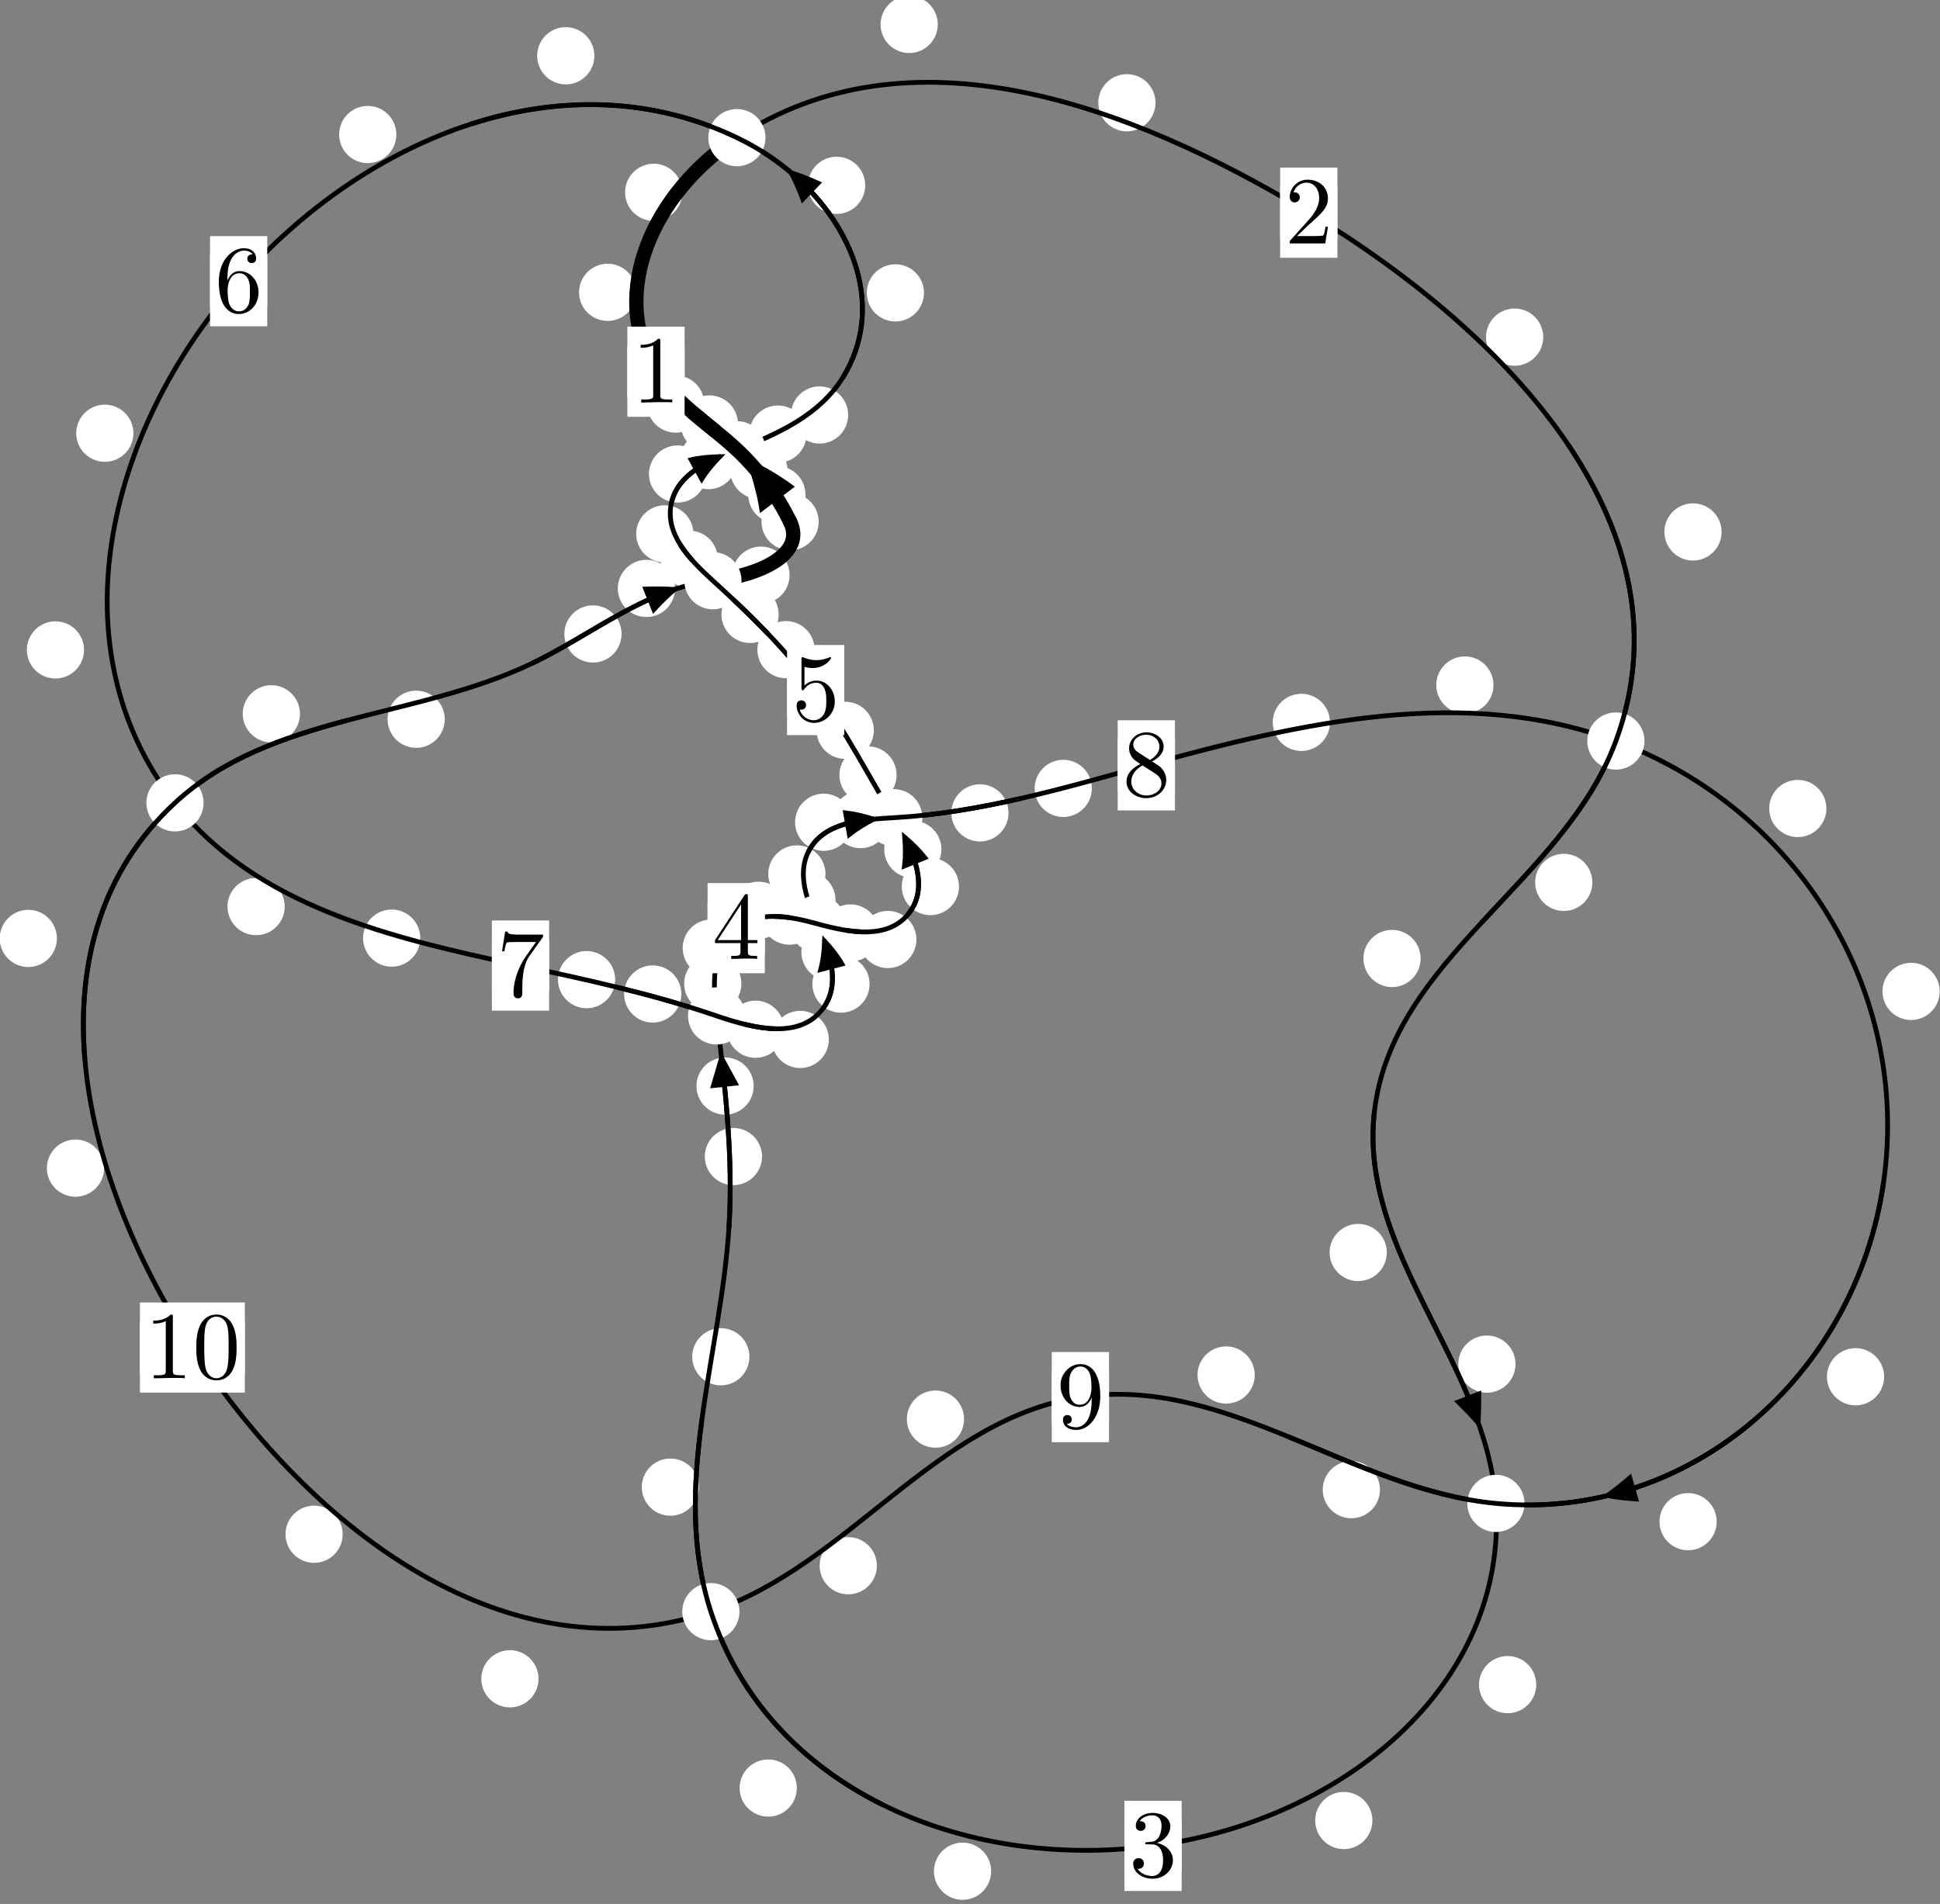<?xml version="1.0"?>
<!-- Created by MetaPost 1.999 on 2021.07.06:0013 -->
<svg version="1.1" xmlns="http://www.w3.org/2000/svg" xmlns:xlink="http://www.w3.org/1999/xlink" width="202.715" height="198.982" viewBox="0 0 202.715 198.982">
<rect x="0" y="0" width="202.715" height="198.982" fill="#808080" stroke="none"/>
<!-- Original BoundingBox: -77.032181 -151.548218 125.682922 47.433853 -->
  <defs>
    <g transform="scale(0.01,0.01)" id="GLYPHcmr10_48">
      <path style="fill-rule: evenodd;" d="M460 -320C460 -400,455 -480,420 -554C374 -650,292 -666,250 -666C190 -666,117 -640,76 -547C44 -478,39 -400,39 -320C39 -245,43 -155,84 -79C127 2,200 22,249 22C303 22,379 1,423 -94C455 -163,460 -241,460 -320M249 -0C210 -0,151 -25,133 -121C122 -181,122 -273,122 -332C122 -396,122 -462,130 -516C149 -635,224 -644,249 -644C282 -644,348 -626,367 -527C377 -471,377 -395,377 -332C377 -257,377 -189,366 -125C351 -30,294 -0,249 -0"></path>
    </g>
    <g transform="scale(0.01,0.01)" id="GLYPHcmr10_49">
      <path style="fill-rule: evenodd;" d="M294 -640C294 -664,294 -666,271 -666C209 -602,121 -602,89 -602L89 -571C109 -571,168 -571,220 -597L220 -79C220 -43,217 -31,127 -31L95 -31L95 -0L257 -0L130 -3L217 -3L257 -3L297 -3L384 -3L419 -0L419 -31L387 -31C297 -31,294 -42,294 -79"></path>
    </g>
    <g transform="scale(0.01,0.01)" id="GLYPHcmr10_50">
      <path style="fill-rule: evenodd;" d="M127 -77L233 -180C389 -318,449 -372,449 -472C449 -586,359 -666,237 -666C124 -666,50 -574,50 -485C50 -429,100 -429,103 -429C120 -429,155 -441,155 -482C155 -508,137 -534,102 -534C94 -534,92 -534,89 -533C112 -598,166 -635,224 -635C315 -635,358 -554,358 -472C358 -392,308 -313,253 -251L61 -37C50 -26,50 -24,50 -0L421 -0L449 -174L424 -174C419 -144,412 -100,402 -85C395 -77,329 -77,307 -77"></path>
    </g>
    <g transform="scale(0.01,0.01)" id="GLYPHcmr10_51">
      <path style="fill-rule: evenodd;" d="M290 -352C372 -379,430 -449,430 -528C430 -610,342 -666,246 -666C145 -666,69 -606,69 -530C69 -497,91 -478,120 -478C151 -478,171 -500,171 -529C171 -579,124 -579,109 -579C140 -628,206 -641,242 -641C283 -641,338 -619,338 -529C338 -517,336 -459,310 -415C280 -367,246 -364,221 -363C213 -362,189 -360,182 -360C174 -359,167 -358,167 -348C167 -337,174 -337,191 -337L235 -337C317 -337,354 -269,354 -171C354 -35,285 -6,241 -6C198 -6,123 -23,88 -82C123 -77,154 -99,154 -137C154 -173,127 -193,98 -193C74 -193,42 -179,42 -135C42 -44,135 22,244 22C366 22,457 -69,457 -171C457 -253,394 -331,290 -352"></path>
    </g>
    <g transform="scale(0.01,0.01)" id="GLYPHcmr10_52">
      <path style="fill-rule: evenodd;" d="M294 -165L294 -78C294 -42,292 -31,218 -31L197 -31L197 -0L332 -0L238 -3L290 -3L332 -3L374 -3L427 -3L468 -0L468 -31L447 -31C373 -31,371 -42,371 -78L371 -165L471 -165L471 -196L371 -196L371 -651C371 -671,371 -677,355 -677C346 -677,343 -677,335 -665L28 -196L28 -165M300 -196L56 -196L300 -569"></path>
    </g>
    <g transform="scale(0.01,0.01)" id="GLYPHcmr10_53">
      <path style="fill-rule: evenodd;" d="M449 -201C449 -320,367 -420,259 -420C211 -420,168 -404,132 -369L132 -564C152 -558,185 -551,217 -551C340 -551,410 -642,410 -655C410 -661,407 -666,400 -666C399 -666,397 -666,392 -663C372 -654,323 -634,256 -634C216 -634,170 -641,123 -662C115 -665,113 -665,111 -665C101 -665,101 -657,101 -641L101 -345C101 -327,101 -319,115 -319C122 -319,124 -322,128 -328C139 -344,176 -398,257 -398C309 -398,334 -352,342 -334C358 -297,360 -258,360 -208C360 -173,360 -113,336 -71C312 -32,275 -6,229 -6C156 -6,99 -59,82 -118C85 -117,88 -116,99 -116C132 -116,149 -141,149 -165C149 -189,132 -214,99 -214C85 -214,50 -207,50 -161C50 -75,119 22,231 22C347 22,449 -74,449 -201"></path>
    </g>
    <g transform="scale(0.01,0.01)" id="GLYPHcmr10_54">
      <path style="fill-rule: evenodd;" d="M132 -328L132 -352C132 -605,256 -641,307 -641C331 -641,373 -635,395 -601C380 -601,340 -601,340 -556C340 -525,364 -510,386 -510C402 -510,432 -519,432 -558C432 -618,388 -666,305 -666C177 -666,42 -537,42 -316C42 -49,158 22,251 22C362 22,457 -72,457 -204C457 -331,368 -427,257 -427C189 -427,152 -376,132 -328M251 -6C188 -6,158 -66,152 -81C134 -128,134 -208,134 -226C134 -304,166 -404,256 -404C272 -404,318 -404,349 -342C367 -305,367 -254,367 -205C367 -157,367 -107,350 -71C320 -11,274 -6,251 -6"></path>
    </g>
    <g transform="scale(0.01,0.01)" id="GLYPHcmr10_55">
      <path style="fill-rule: evenodd;" d="M476 -609C485 -621,485 -623,485 -644L242 -644C120 -644,118 -657,114 -676L89 -676L56 -470L81 -470C84 -486,93 -549,106 -561C113 -567,191 -567,204 -567L411 -567C400 -551,321 -442,299 -409C209 -274,176 -135,176 -33C176 -23,176 22,222 22C268 22,268 -23,268 -33L268 -84C268 -139,271 -194,279 -248C283 -271,297 -357,341 -419"></path>
    </g>
    <g transform="scale(0.01,0.01)" id="GLYPHcmr10_56">
      <path style="fill-rule: evenodd;" d="M163 -457C117 -487,113 -521,113 -538C113 -599,178 -641,249 -641C322 -641,386 -589,386 -517C386 -460,347 -412,287 -377M309 -362C381 -399,430 -451,430 -517C430 -609,341 -666,250 -666C150 -666,69 -592,69 -499C69 -481,71 -436,113 -389C124 -377,161 -352,186 -335C128 -306,42 -250,42 -151C42 -45,144 22,249 22C362 22,457 -61,457 -168C457 -204,446 -249,408 -291C389 -312,373 -322,309 -362M209 -320L332 -242C360 -223,407 -193,407 -132C407 -58,332 -6,250 -6C164 -6,92 -68,92 -151C92 -209,124 -273,209 -320"></path>
    </g>
    <g transform="scale(0.01,0.01)" id="GLYPHcmr10_57">
      <path style="fill-rule: evenodd;" d="M367 -318L367 -286C367 -52,263 -6,205 -6C188 -6,134 -8,107 -42C151 -42,159 -71,159 -88C159 -119,135 -134,113 -134C97 -134,67 -125,67 -86C67 -19,121 22,206 22C335 22,457 -114,457 -329C457 -598,342 -666,253 -666C198 -666,149 -648,106 -603C65 -558,42 -516,42 -441C42 -316,130 -218,242 -218C303 -218,344 -260,367 -318M243 -241C227 -241,181 -241,150 -304C132 -341,132 -391,132 -440C132 -494,132 -541,153 -578C180 -628,218 -641,253 -641C299 -641,332 -607,349 -562C361 -530,365 -467,365 -421C365 -338,331 -241,243 -241"></path>
    </g>
  </defs>
  <path d="M84.167 51.7C84.167 50.907,83.852 50.147,83.292 49.586C82.731 49.026,81.971 48.711,81.178 48.711C80.385 48.711,79.625 49.026,79.065 49.586C78.504 50.147,78.189 50.907,78.189 51.7C78.189 52.492,78.504 53.253,79.065 53.813C79.625 54.374,80.385 54.689,81.178 54.689C81.971 54.689,82.731 54.374,83.292 53.813C83.852 53.253,84.167 52.492,84.167 51.7Z" style="fill: rgb(100%,100%,100%);stroke: none;"></path>
  <path d="M85.546 54.525C85.546 53.733,85.231 52.973,84.671 52.412C84.11 51.852,83.35 51.537,82.557 51.537C81.765 51.537,81.005 51.852,80.444 52.412C79.884 52.973,79.569 53.733,79.569 54.525C79.569 55.318,79.884 56.078,80.444 56.639C81.005 57.199,81.765 57.514,82.557 57.514C83.35 57.514,84.11 57.199,84.671 56.639C85.231 56.078,85.546 55.318,85.546 54.525Z" style="fill: rgb(100%,100%,100%);stroke: none;"></path>
  <path d="M77.114 44.307C77.114 43.514,76.799 42.754,76.238 42.194C75.678 41.633,74.917 41.318,74.125 41.318C73.332 41.318,72.572 41.633,72.011 42.194C71.451 42.754,71.136 43.514,71.136 44.307C71.136 45.1,71.451 45.86,72.011 46.42C72.572 46.981,73.332 47.296,74.125 47.296C74.917 47.296,75.678 46.981,76.238 46.42C76.799 45.86,77.114 45.1,77.114 44.307Z" style="fill: rgb(100%,100%,100%);stroke: none;"></path>
  <path d="M82.284 49.15C82.284 48.357,81.969 47.597,81.408 47.036C80.848 46.476,80.088 46.161,79.295 46.161C78.502 46.161,77.742 46.476,77.182 47.036C76.621 47.597,76.306 48.357,76.306 49.15C76.306 49.942,76.621 50.702,77.182 51.263C77.742 51.823,78.502 52.138,79.295 52.138C80.088 52.138,80.848 51.823,81.408 51.263C81.969 50.702,82.284 49.942,82.284 49.15Z" style="fill: rgb(100%,100%,100%);stroke: none;"></path>
  <path d="M66.485 30.551C66.485 29.758,66.17 28.998,65.609 28.437C65.049 27.877,64.289 27.562,63.496 27.562C62.703 27.562,61.943 27.877,61.383 28.437C60.822 28.998,60.507 29.758,60.507 30.551C60.507 31.343,60.822 32.104,61.383 32.664C61.943 33.225,62.703 33.539,63.496 33.539C64.289 33.539,65.049 33.225,65.609 32.664C66.17 32.104,66.485 31.343,66.485 30.551Z" style="fill: rgb(100%,100%,100%);stroke: none;"></path>
  <path d="M73.589 42.228C73.589 41.435,73.274 40.675,72.714 40.115C72.153 39.554,71.393 39.239,70.6 39.239C69.808 39.239,69.048 39.554,68.487 40.115C67.927 40.675,67.612 41.435,67.612 42.228C67.612 43.021,67.927 43.781,68.487 44.341C69.048 44.902,69.808 45.217,70.6 45.217C71.393 45.217,72.153 44.902,72.714 44.341C73.274 43.781,73.589 43.021,73.589 42.228Z" style="fill: rgb(100%,100%,100%);stroke: none;"></path>
  <path d="M97.991 2.555C97.991 1.762,97.676 1.002,97.116 0.442C96.556 -0.119,95.795 -0.434,95.003 -0.434C94.21 -0.434,93.45 -0.119,92.889 0.442C92.329 1.002,92.014 1.762,92.014 2.555C92.014 3.348,92.329 4.108,92.889 4.668C93.45 5.229,94.21 5.544,95.003 5.544C95.795 5.544,96.556 5.229,97.116 4.668C97.676 4.108,97.991 3.348,97.991 2.555Z" style="fill: rgb(100%,100%,100%);stroke: none;"></path>
  <path d="M71.294 20.099C71.294 19.306,70.979 18.546,70.418 17.986C69.858 17.425,69.098 17.11,68.305 17.11C67.512 17.11,66.752 17.425,66.192 17.986C65.631 18.546,65.316 19.306,65.316 20.099C65.316 20.892,65.631 21.652,66.192 22.212C66.752 22.773,67.512 23.088,68.305 23.088C69.098 23.088,69.858 22.773,70.418 22.212C70.979 21.652,71.294 20.892,71.294 20.099Z" style="fill: rgb(100%,100%,100%);stroke: none;"></path>
  <path d="M161.257 35.233C161.257 34.44,160.942 33.68,160.381 33.119C159.821 32.559,159.061 32.244,158.268 32.244C157.475 32.244,156.715 32.559,156.155 33.119C155.594 33.68,155.279 34.44,155.279 35.233C155.279 36.025,155.594 36.786,156.155 37.346C156.715 37.907,157.475 38.222,158.268 38.222C159.061 38.222,159.821 37.907,160.381 37.346C160.942 36.786,161.257 36.025,161.257 35.233Z" style="fill: rgb(100%,100%,100%);stroke: none;"></path>
  <path d="M120.74 10.739C120.74 9.947,120.425 9.186,119.864 8.626C119.304 8.065,118.544 7.751,117.751 7.751C116.958 7.751,116.198 8.065,115.638 8.626C115.077 9.186,114.762 9.947,114.762 10.739C114.762 11.532,115.077 12.292,115.638 12.853C116.198 13.413,116.958 13.728,117.751 13.728C118.544 13.728,119.304 13.413,119.864 12.853C120.425 12.292,120.74 11.532,120.74 10.739Z" style="fill: rgb(100%,100%,100%);stroke: none;"></path>
  <path d="M166.389 92.217C166.389 91.424,166.074 90.664,165.513 90.104C164.953 89.543,164.193 89.228,163.4 89.228C162.607 89.228,161.847 89.543,161.287 90.104C160.726 90.664,160.411 91.424,160.411 92.217C160.411 93.01,160.726 93.77,161.287 94.33C161.847 94.891,162.607 95.206,163.4 95.206C164.193 95.206,164.953 94.891,165.513 94.33C166.074 93.77,166.389 93.01,166.389 92.217Z" style="fill: rgb(100%,100%,100%);stroke: none;"></path>
  <path d="M179.893 55.593C179.893 54.801,179.578 54.04,179.017 53.48C178.457 52.919,177.697 52.605,176.904 52.605C176.111 52.605,175.351 52.919,174.791 53.48C174.23 54.04,173.915 54.801,173.915 55.593C173.915 56.386,174.23 57.146,174.791 57.707C175.351 58.267,176.111 58.582,176.904 58.582C177.697 58.582,178.457 58.267,179.017 57.707C179.578 57.146,179.893 56.386,179.893 55.593Z" style="fill: rgb(100%,100%,100%);stroke: none;"></path>
  <path d="M144.911 130.897C144.911 130.104,144.596 129.344,144.035 128.783C143.475 128.223,142.715 127.908,141.922 127.908C141.129 127.908,140.369 128.223,139.809 128.783C139.248 129.344,138.933 130.104,138.933 130.897C138.933 131.689,139.248 132.449,139.809 133.01C140.369 133.57,141.129 133.885,141.922 133.885C142.715 133.885,143.475 133.57,144.035 133.01C144.596 132.449,144.911 131.689,144.911 130.897Z" style="fill: rgb(100%,100%,100%);stroke: none;"></path>
  <path d="M148.445 100.17C148.445 99.377,148.13 98.617,147.57 98.057C147.009 97.496,146.249 97.181,145.456 97.181C144.664 97.181,143.903 97.496,143.343 98.057C142.783 98.617,142.468 99.377,142.468 100.17C142.468 100.963,142.783 101.723,143.343 102.283C143.903 102.844,144.664 103.159,145.456 103.159C146.249 103.159,147.009 102.844,147.57 102.283C148.13 101.723,148.445 100.963,148.445 100.17Z" style="fill: rgb(100%,100%,100%);stroke: none;"></path>
  <path d="M160.525 176.059C160.525 175.266,160.21 174.506,159.65 173.945C159.089 173.385,158.329 173.07,157.536 173.07C156.744 173.07,155.983 173.385,155.423 173.945C154.863 174.506,154.548 175.266,154.548 176.059C154.548 176.851,154.863 177.612,155.423 178.172C155.983 178.733,156.744 179.047,157.536 179.047C158.329 179.047,159.089 178.733,159.65 178.172C160.21 177.612,160.525 176.851,160.525 176.059Z" style="fill: rgb(100%,100%,100%);stroke: none;"></path>
  <path d="M158.358 142.561C158.358 141.769,158.043 141.008,157.483 140.448C156.922 139.887,156.162 139.573,155.369 139.573C154.577 139.573,153.817 139.887,153.256 140.448C152.696 141.008,152.381 141.769,152.381 142.561C152.381 143.354,152.696 144.114,153.256 144.675C153.817 145.235,154.577 145.55,155.369 145.55C156.162 145.55,156.922 145.235,157.483 144.675C158.043 144.114,158.358 143.354,158.358 142.561Z" style="fill: rgb(100%,100%,100%);stroke: none;"></path>
  <path d="M103.568 195.559C103.568 194.767,103.253 194.007,102.692 193.446C102.132 192.886,101.372 192.571,100.579 192.571C99.786 192.571,99.026 192.886,98.466 193.446C97.905 194.007,97.59 194.767,97.59 195.559C97.59 196.352,97.905 197.112,98.466 197.673C99.026 198.233,99.786 198.548,100.579 198.548C101.372 198.548,102.132 198.233,102.692 197.673C103.253 197.112,103.568 196.352,103.568 195.559Z" style="fill: rgb(100%,100%,100%);stroke: none;"></path>
  <path d="M143.406 190.262C143.406 189.469,143.091 188.709,142.531 188.148C141.97 187.588,141.21 187.273,140.417 187.273C139.625 187.273,138.865 187.588,138.304 188.148C137.744 188.709,137.429 189.469,137.429 190.262C137.429 191.054,137.744 191.814,138.304 192.375C138.865 192.935,139.625 193.25,140.417 193.25C141.21 193.25,141.97 192.935,142.531 192.375C143.091 191.814,143.406 191.054,143.406 190.262Z" style="fill: rgb(100%,100%,100%);stroke: none;"></path>
  <path d="M73.038 155.416C73.038 154.624,72.723 153.863,72.163 153.303C71.602 152.742,70.842 152.428,70.049 152.428C69.257 152.428,68.496 152.742,67.936 153.303C67.376 153.863,67.061 154.624,67.061 155.416C67.061 156.209,67.376 156.969,67.936 157.53C68.496 158.09,69.257 158.405,70.049 158.405C70.842 158.405,71.602 158.09,72.163 157.53C72.723 156.969,73.038 156.209,73.038 155.416Z" style="fill: rgb(100%,100%,100%);stroke: none;"></path>
  <path d="M83.263 186.867C83.263 186.074,82.948 185.314,82.387 184.754C81.827 184.193,81.067 183.878,80.274 183.878C79.481 183.878,78.721 184.193,78.161 184.754C77.6 185.314,77.285 186.074,77.285 186.867C77.285 187.66,77.6 188.42,78.161 188.98C78.721 189.541,79.481 189.856,80.274 189.856C81.067 189.856,81.827 189.541,82.387 188.98C82.948 188.42,83.263 187.66,83.263 186.867Z" style="fill: rgb(100%,100%,100%);stroke: none;"></path>
  <path d="M79.626 120.87C79.626 120.078,79.311 119.318,78.75 118.757C78.19 118.197,77.43 117.882,76.637 117.882C75.844 117.882,75.084 118.197,74.524 118.757C73.963 119.318,73.648 120.078,73.648 120.87C73.648 121.663,73.963 122.423,74.524 122.984C75.084 123.544,75.844 123.859,76.637 123.859C77.43 123.859,78.19 123.544,78.75 122.984C79.311 122.423,79.626 121.663,79.626 120.87Z" style="fill: rgb(100%,100%,100%);stroke: none;"></path>
  <path d="M78.309 141.795C78.309 141.002,77.994 140.242,77.434 139.682C76.873 139.121,76.113 138.806,75.321 138.806C74.528 138.806,73.768 139.121,73.207 139.682C72.647 140.242,72.332 141.002,72.332 141.795C72.332 142.588,72.647 143.348,73.207 143.908C73.768 144.469,74.528 144.784,75.321 144.784C76.113 144.784,76.873 144.469,77.434 143.908C77.994 143.348,78.309 142.588,78.309 141.795Z" style="fill: rgb(100%,100%,100%);stroke: none;"></path>
  <path d="M77.467 102.796C77.467 102.004,77.152 101.243,76.591 100.683C76.031 100.122,75.271 99.808,74.478 99.808C73.685 99.808,72.925 100.122,72.365 100.683C71.804 101.243,71.489 102.004,71.489 102.796C71.489 103.589,71.804 104.349,72.365 104.91C72.925 105.47,73.685 105.785,74.478 105.785C75.271 105.785,76.031 105.47,76.591 104.91C77.152 104.349,77.467 103.589,77.467 102.796Z" style="fill: rgb(100%,100%,100%);stroke: none;"></path>
  <path d="M78.752 113.504C78.752 112.712,78.437 111.952,77.876 111.391C77.316 110.831,76.556 110.516,75.763 110.516C74.97 110.516,74.21 110.831,73.65 111.391C73.089 111.952,72.774 112.712,72.774 113.504C72.774 114.297,73.089 115.057,73.65 115.618C74.21 116.178,74.97 116.493,75.763 116.493C76.556 116.493,77.316 116.178,77.876 115.618C78.437 115.057,78.752 114.297,78.752 113.504Z" style="fill: rgb(100%,100%,100%);stroke: none;"></path>
  <path d="M82.254 95.132C82.254 94.34,81.939 93.579,81.379 93.019C80.818 92.458,80.058 92.144,79.265 92.144C78.473 92.144,77.713 92.458,77.152 93.019C76.592 93.579,76.277 94.34,76.277 95.132C76.277 95.925,76.592 96.685,77.152 97.246C77.713 97.806,78.473 98.121,79.265 98.121C80.058 98.121,80.818 97.806,81.379 97.246C81.939 96.685,82.254 95.925,82.254 95.132Z" style="fill: rgb(100%,100%,100%);stroke: none;"></path>
  <path d="M77.312 99.079C77.312 98.287,76.997 97.526,76.437 96.966C75.877 96.405,75.116 96.09,74.324 96.09C73.531 96.09,72.771 96.405,72.21 96.966C71.65 97.526,71.335 98.287,71.335 99.079C71.335 99.872,71.65 100.632,72.21 101.193C72.771 101.753,73.531 102.068,74.324 102.068C75.116 102.068,75.877 101.753,76.437 101.193C76.997 100.632,77.312 99.872,77.312 99.079Z" style="fill: rgb(100%,100%,100%);stroke: none;"></path>
  <path d="M91.852 97.505C91.852 96.712,91.537 95.952,90.976 95.392C90.416 94.831,89.656 94.516,88.863 94.516C88.07 94.516,87.31 94.831,86.75 95.392C86.189 95.952,85.874 96.712,85.874 97.505C85.874 98.298,86.189 99.058,86.75 99.618C87.31 100.179,88.07 100.494,88.863 100.494C89.656 100.494,90.416 100.179,90.976 99.618C91.537 99.058,91.852 98.298,91.852 97.505Z" style="fill: rgb(100%,100%,100%);stroke: none;"></path>
  <path d="M85.482 95.744C85.482 94.951,85.167 94.191,84.606 93.631C84.046 93.07,83.286 92.755,82.493 92.755C81.7 92.755,80.94 93.07,80.38 93.631C79.819 94.191,79.504 94.951,79.504 95.744C79.504 96.537,79.819 97.297,80.38 97.857C80.94 98.418,81.7 98.733,82.493 98.733C83.286 98.733,84.046 98.418,84.606 97.857C85.167 97.297,85.482 96.537,85.482 95.744Z" style="fill: rgb(100%,100%,100%);stroke: none;"></path>
  <path d="M100.208 92.654C100.208 91.861,99.893 91.101,99.332 90.541C98.772 89.98,98.012 89.665,97.219 89.665C96.426 89.665,95.666 89.98,95.106 90.541C94.545 91.101,94.23 91.861,94.23 92.654C94.23 93.447,94.545 94.207,95.106 94.767C95.666 95.328,96.426 95.643,97.219 95.643C98.012 95.643,98.772 95.328,99.332 94.767C99.893 94.207,100.208 93.447,100.208 92.654Z" style="fill: rgb(100%,100%,100%);stroke: none;"></path>
  <path d="M95.758 98.186C95.758 97.393,95.443 96.633,94.882 96.072C94.322 95.512,93.562 95.197,92.769 95.197C91.976 95.197,91.216 95.512,90.656 96.072C90.095 96.633,89.78 97.393,89.78 98.186C89.78 98.978,90.095 99.739,90.656 100.299C91.216 100.86,91.976 101.175,92.769 101.175C93.562 101.175,94.322 100.86,94.882 100.299C95.443 99.739,95.758 98.978,95.758 98.186Z" style="fill: rgb(100%,100%,100%);stroke: none;"></path>
  <path d="M93.689 80.99C93.689 80.198,93.374 79.437,92.814 78.877C92.253 78.316,91.493 78.002,90.7 78.002C89.908 78.002,89.148 78.316,88.587 78.877C88.027 79.437,87.712 80.198,87.712 80.99C87.712 81.783,88.027 82.543,88.587 83.104C89.148 83.664,89.908 83.979,90.7 83.979C91.493 83.979,92.253 83.664,92.814 83.104C93.374 82.543,93.689 81.783,93.689 80.99Z" style="fill: rgb(100%,100%,100%);stroke: none;"></path>
  <path d="M98.373 88.765C98.373 87.973,98.058 87.213,97.497 86.652C96.937 86.092,96.177 85.777,95.384 85.777C94.591 85.777,93.831 86.092,93.271 86.652C92.71 87.213,92.395 87.973,92.395 88.765C92.395 89.558,92.71 90.318,93.271 90.879C93.831 91.439,94.591 91.754,95.384 91.754C96.177 91.754,96.937 91.439,97.497 90.879C98.058 90.318,98.373 89.558,98.373 88.765Z" style="fill: rgb(100%,100%,100%);stroke: none;"></path>
  <path d="M85.118 67.894C85.118 67.101,84.803 66.341,84.242 65.78C83.682 65.22,82.922 64.905,82.129 64.905C81.336 64.905,80.576 65.22,80.016 65.78C79.455 66.341,79.14 67.101,79.14 67.894C79.14 68.686,79.455 69.447,80.016 70.007C80.576 70.568,81.336 70.882,82.129 70.882C82.922 70.882,83.682 70.568,84.242 70.007C84.803 69.447,85.118 68.686,85.118 67.894Z" style="fill: rgb(100%,100%,100%);stroke: none;"></path>
  <path d="M91.308 76.326C91.308 75.533,90.993 74.773,90.433 74.212C89.872 73.652,89.112 73.337,88.319 73.337C87.527 73.337,86.766 73.652,86.206 74.212C85.645 74.773,85.331 75.533,85.331 76.326C85.331 77.118,85.645 77.878,86.206 78.439C86.766 78.999,87.527 79.314,88.319 79.314C89.112 79.314,89.872 78.999,90.433 78.439C90.993 77.878,91.308 77.118,91.308 76.326Z" style="fill: rgb(100%,100%,100%);stroke: none;"></path>
  <path d="M75.007 58.444C75.007 57.651,74.693 56.891,74.132 56.331C73.572 55.77,72.811 55.455,72.019 55.455C71.226 55.455,70.466 55.77,69.905 56.331C69.345 56.891,69.03 57.651,69.03 58.444C69.03 59.237,69.345 59.997,69.905 60.557C70.466 61.118,71.226 61.433,72.019 61.433C72.811 61.433,73.572 61.118,74.132 60.557C74.693 59.997,75.007 59.237,75.007 58.444Z" style="fill: rgb(100%,100%,100%);stroke: none;"></path>
  <path d="M81.363 64.211C81.363 63.418,81.048 62.658,80.488 62.098C79.927 61.537,79.167 61.222,78.374 61.222C77.582 61.222,76.822 61.537,76.261 62.098C75.701 62.658,75.386 63.418,75.386 64.211C75.386 65.004,75.701 65.764,76.261 66.324C76.822 66.885,77.582 67.2,78.374 67.2C79.167 67.2,79.927 66.885,80.488 66.324C81.048 65.764,81.363 65.004,81.363 64.211Z" style="fill: rgb(100%,100%,100%);stroke: none;"></path>
  <path d="M73.79 49.539C73.79 48.746,73.475 47.986,72.914 47.425C72.354 46.865,71.594 46.55,70.801 46.55C70.008 46.55,69.248 46.865,68.688 47.425C68.127 47.986,67.812 48.746,67.812 49.539C67.812 50.331,68.127 51.091,68.688 51.652C69.248 52.212,70.008 52.527,70.801 52.527C71.594 52.527,72.354 52.212,72.914 51.652C73.475 51.091,73.79 50.331,73.79 49.539Z" style="fill: rgb(100%,100%,100%);stroke: none;"></path>
  <path d="M72.454 55.797C72.454 55.004,72.139 54.244,71.579 53.684C71.018 53.123,70.258 52.808,69.465 52.808C68.673 52.808,67.912 53.123,67.352 53.684C66.791 54.244,66.477 55.004,66.477 55.797C66.477 56.59,66.791 57.35,67.352 57.91C67.912 58.471,68.673 58.786,69.465 58.786C70.258 58.786,71.018 58.471,71.579 57.91C72.139 57.35,72.454 56.59,72.454 55.797Z" style="fill: rgb(100%,100%,100%);stroke: none;"></path>
  <path d="M84.276 45.365C84.276 44.572,83.961 43.812,83.4 43.252C82.84 42.691,82.08 42.376,81.287 42.376C80.494 42.376,79.734 42.691,79.174 43.252C78.613 43.812,78.298 44.572,78.298 45.365C78.298 46.158,78.613 46.918,79.174 47.478C79.734 48.039,80.494 48.354,81.287 48.354C82.08 48.354,82.84 48.039,83.4 47.478C83.961 46.918,84.276 46.158,84.276 45.365Z" style="fill: rgb(100%,100%,100%);stroke: none;"></path>
  <path d="M77.004 48.138C77.004 47.346,76.689 46.585,76.129 46.025C75.568 45.465,74.808 45.15,74.015 45.15C73.223 45.15,72.463 45.465,71.902 46.025C71.342 46.585,71.027 47.346,71.027 48.138C71.027 48.931,71.342 49.691,71.902 50.252C72.463 50.812,73.223 51.127,74.015 51.127C74.808 51.127,75.568 50.812,76.129 50.252C76.689 49.691,77.004 48.931,77.004 48.138Z" style="fill: rgb(100%,100%,100%);stroke: none;"></path>
  <path d="M96.549 30.608C96.549 29.815,96.235 29.055,95.674 28.494C95.114 27.934,94.353 27.619,93.561 27.619C92.768 27.619,92.008 27.934,91.447 28.494C90.887 29.055,90.572 29.815,90.572 30.608C90.572 31.4,90.887 32.16,91.447 32.721C92.008 33.281,92.768 33.596,93.561 33.596C94.353 33.596,95.114 33.281,95.674 32.721C96.235 32.16,96.549 31.4,96.549 30.608Z" style="fill: rgb(100%,100%,100%);stroke: none;"></path>
  <path d="M88.626 43.37C88.626 42.577,88.311 41.817,87.751 41.257C87.19 40.696,86.43 40.381,85.637 40.381C84.845 40.381,84.085 40.696,83.524 41.257C82.964 41.817,82.649 42.577,82.649 43.37C82.649 44.163,82.964 44.923,83.524 45.483C84.085 46.044,84.845 46.359,85.637 46.359C86.43 46.359,87.19 46.044,87.751 45.483C88.311 44.923,88.626 44.163,88.626 43.37Z" style="fill: rgb(100%,100%,100%);stroke: none;"></path>
  <path d="M62.107 5.829C62.107 5.037,61.792 4.277,61.231 3.716C60.671 3.156,59.911 2.841,59.118 2.841C58.325 2.841,57.565 3.156,57.005 3.716C56.444 4.277,56.129 5.037,56.129 5.829C56.129 6.622,56.444 7.382,57.005 7.943C57.565 8.503,58.325 8.818,59.118 8.818C59.911 8.818,60.671 8.503,61.231 7.943C61.792 7.382,62.107 6.622,62.107 5.829Z" style="fill: rgb(100%,100%,100%);stroke: none;"></path>
  <path d="M90.407 19.37C90.407 18.577,90.092 17.817,89.532 17.257C88.971 16.696,88.211 16.381,87.419 16.381C86.626 16.381,85.866 16.696,85.305 17.257C84.745 17.817,84.43 18.577,84.43 19.37C84.43 20.163,84.745 20.923,85.305 21.483C85.866 22.044,86.626 22.359,87.419 22.359C88.211 22.359,88.971 22.044,89.532 21.483C90.092 20.923,90.407 20.163,90.407 19.37Z" style="fill: rgb(100%,100%,100%);stroke: none;"></path>
  <path d="M13.941 45.278C13.941 44.485,13.626 43.725,13.066 43.164C12.505 42.604,11.745 42.289,10.953 42.289C10.16 42.289,9.4 42.604,8.839 43.164C8.279 43.725,7.964 44.485,7.964 45.278C7.964 46.07,8.279 46.831,8.839 47.391C9.4 47.952,10.16 48.266,10.953 48.266C11.745 48.266,12.505 47.952,13.066 47.391C13.626 46.831,13.941 46.07,13.941 45.278Z" style="fill: rgb(100%,100%,100%);stroke: none;"></path>
  <path d="M41.415 14.059C41.415 13.266,41.1 12.506,40.539 11.945C39.979 11.385,39.219 11.07,38.426 11.07C37.633 11.07,36.873 11.385,36.313 11.945C35.752 12.506,35.437 13.266,35.437 14.059C35.437 14.851,35.752 15.612,36.313 16.172C36.873 16.733,37.633 17.048,38.426 17.048C39.219 17.048,39.979 16.733,40.539 16.172C41.1 15.612,41.415 14.851,41.415 14.059Z" style="fill: rgb(100%,100%,100%);stroke: none;"></path>
  <path d="M29.748 94.748C29.748 93.955,29.433 93.195,28.872 92.634C28.312 92.074,27.552 91.759,26.759 91.759C25.966 91.759,25.206 92.074,24.646 92.634C24.085 93.195,23.77 93.955,23.77 94.748C23.77 95.54,24.085 96.301,24.646 96.861C25.206 97.421,25.966 97.736,26.759 97.736C27.552 97.736,28.312 97.421,28.872 96.861C29.433 96.301,29.748 95.54,29.748 94.748Z" style="fill: rgb(100%,100%,100%);stroke: none;"></path>
  <path d="M8.782 67.923C8.782 67.13,8.467 66.37,7.907 65.809C7.347 65.249,6.586 64.934,5.794 64.934C5.001 64.934,4.241 65.249,3.68 65.809C3.12 66.37,2.805 67.13,2.805 67.923C2.805 68.715,3.12 69.476,3.68 70.036C4.241 70.597,5.001 70.911,5.794 70.911C6.586 70.911,7.347 70.597,7.907 70.036C8.467 69.476,8.782 68.715,8.782 67.923Z" style="fill: rgb(100%,100%,100%);stroke: none;"></path>
  <path d="M64.282 102.38C64.282 101.588,63.967 100.827,63.406 100.267C62.846 99.707,62.086 99.392,61.293 99.392C60.5 99.392,59.74 99.707,59.18 100.267C58.619 100.827,58.304 101.588,58.304 102.38C58.304 103.173,58.619 103.933,59.18 104.494C59.74 105.054,60.5 105.369,61.293 105.369C62.086 105.369,62.846 105.054,63.406 104.494C63.967 103.933,64.282 103.173,64.282 102.38Z" style="fill: rgb(100%,100%,100%);stroke: none;"></path>
  <path d="M43.917 98.04C43.917 97.247,43.602 96.487,43.042 95.927C42.481 95.366,41.721 95.051,40.928 95.051C40.136 95.051,39.375 95.366,38.815 95.927C38.254 96.487,37.94 97.247,37.94 98.04C37.94 98.833,38.254 99.593,38.815 100.153C39.375 100.714,40.136 101.029,40.928 101.029C41.721 101.029,42.481 100.714,43.042 100.153C43.602 99.593,43.917 98.833,43.917 98.04Z" style="fill: rgb(100%,100%,100%);stroke: none;"></path>
  <path d="M81.933 107.565C81.933 106.772,81.618 106.012,81.057 105.452C80.497 104.891,79.737 104.576,78.944 104.576C78.151 104.576,77.391 104.891,76.831 105.452C76.27 106.012,75.955 106.772,75.955 107.565C75.955 108.358,76.27 109.118,76.831 109.678C77.391 110.239,78.151 110.554,78.944 110.554C79.737 110.554,80.497 110.239,81.057 109.678C81.618 109.118,81.933 108.358,81.933 107.565Z" style="fill: rgb(100%,100%,100%);stroke: none;"></path>
  <path d="M71.193 103.881C71.193 103.088,70.878 102.328,70.317 101.767C69.757 101.207,68.997 100.892,68.204 100.892C67.411 100.892,66.651 101.207,66.091 101.767C65.53 102.328,65.215 103.088,65.215 103.881C65.215 104.673,65.53 105.433,66.091 105.994C66.651 106.554,67.411 106.869,68.204 106.869C68.997 106.869,69.757 106.554,70.317 105.994C70.878 105.433,71.193 104.673,71.193 103.881Z" style="fill: rgb(100%,100%,100%);stroke: none;"></path>
  <path d="M90.866 102.845C90.866 102.053,90.551 101.293,89.991 100.732C89.43 100.172,88.67 99.857,87.877 99.857C87.085 99.857,86.325 100.172,85.764 100.732C85.204 101.293,84.889 102.053,84.889 102.845C84.889 103.638,85.204 104.398,85.764 104.959C86.325 105.519,87.085 105.834,87.877 105.834C88.67 105.834,89.43 105.519,89.991 104.959C90.551 104.398,90.866 103.638,90.866 102.845Z" style="fill: rgb(100%,100%,100%);stroke: none;"></path>
  <path d="M86.606 108.63C86.606 107.837,86.291 107.077,85.731 106.517C85.17 105.956,84.41 105.641,83.617 105.641C82.825 105.641,82.065 105.956,81.504 106.517C80.944 107.077,80.629 107.837,80.629 108.63C80.629 109.423,80.944 110.183,81.504 110.743C82.065 111.304,82.825 111.619,83.617 111.619C84.41 111.619,85.17 111.304,85.731 110.743C86.291 110.183,86.606 109.423,86.606 108.63Z" style="fill: rgb(100%,100%,100%);stroke: none;"></path>
  <path d="M87.303 94.074C87.303 93.281,86.988 92.521,86.428 91.961C85.867 91.4,85.107 91.085,84.314 91.085C83.522 91.085,82.762 91.4,82.201 91.961C81.641 92.521,81.326 93.281,81.326 94.074C81.326 94.867,81.641 95.627,82.201 96.187C82.762 96.748,83.522 97.063,84.314 97.063C85.107 97.063,85.867 96.748,86.428 96.187C86.988 95.627,87.303 94.867,87.303 94.074Z" style="fill: rgb(100%,100%,100%);stroke: none;"></path>
  <path d="M89.716 99.499C89.716 98.706,89.401 97.946,88.84 97.385C88.28 96.825,87.52 96.51,86.727 96.51C85.934 96.51,85.174 96.825,84.614 97.385C84.053 97.946,83.738 98.706,83.738 99.499C83.738 100.291,84.053 101.051,84.614 101.612C85.174 102.172,85.934 102.487,86.727 102.487C87.52 102.487,88.28 102.172,88.84 101.612C89.401 101.051,89.716 100.291,89.716 99.499Z" style="fill: rgb(100%,100%,100%);stroke: none;"></path>
  <path d="M89.056 85.932C89.056 85.14,88.741 84.38,88.18 83.819C87.62 83.259,86.86 82.944,86.067 82.944C85.274 82.944,84.514 83.259,83.954 83.819C83.393 84.38,83.078 85.14,83.078 85.932C83.078 86.725,83.393 87.485,83.954 88.046C84.514 88.606,85.274 88.921,86.067 88.921C86.86 88.921,87.62 88.606,88.18 88.046C88.741 87.485,89.056 86.725,89.056 85.932Z" style="fill: rgb(100%,100%,100%);stroke: none;"></path>
  <path d="M86.256 91.335C86.256 90.542,85.941 89.782,85.38 89.221C84.82 88.661,84.06 88.346,83.267 88.346C82.474 88.346,81.714 88.661,81.154 89.221C80.593 89.782,80.278 90.542,80.278 91.335C80.278 92.127,80.593 92.887,81.154 93.448C81.714 94.008,82.474 94.323,83.267 94.323C84.06 94.323,84.82 94.008,85.38 93.448C85.941 92.887,86.256 92.127,86.256 91.335Z" style="fill: rgb(100%,100%,100%);stroke: none;"></path>
  <path d="M105.384 84.953C105.384 84.161,105.07 83.4,104.509 82.84C103.949 82.28,103.188 81.965,102.396 81.965C101.603 81.965,100.843 82.28,100.282 82.84C99.722 83.4,99.407 84.161,99.407 84.953C99.407 85.746,99.722 86.506,100.282 87.067C100.843 87.627,101.603 87.942,102.396 87.942C103.188 87.942,103.949 87.627,104.509 87.067C105.07 86.506,105.384 85.746,105.384 84.953Z" style="fill: rgb(100%,100%,100%);stroke: none;"></path>
  <path d="M92.908 85.653C92.908 84.86,92.593 84.1,92.032 83.54C91.472 82.979,90.712 82.664,89.919 82.664C89.126 82.664,88.366 82.979,87.806 83.54C87.245 84.1,86.93 84.86,86.93 85.653C86.93 86.446,87.245 87.206,87.806 87.766C88.366 88.327,89.126 88.642,89.919 88.642C90.712 88.642,91.472 88.327,92.032 87.766C92.593 87.206,92.908 86.446,92.908 85.653Z" style="fill: rgb(100%,100%,100%);stroke: none;"></path>
  <path d="M138.973 75.496C138.973 74.703,138.658 73.943,138.097 73.382C137.537 72.822,136.777 72.507,135.984 72.507C135.191 72.507,134.431 72.822,133.871 73.382C133.31 73.943,132.995 74.703,132.995 75.496C132.995 76.288,133.31 77.048,133.871 77.609C134.431 78.169,135.191 78.484,135.984 78.484C136.777 78.484,137.537 78.169,138.097 77.609C138.658 77.048,138.973 76.288,138.973 75.496Z" style="fill: rgb(100%,100%,100%);stroke: none;"></path>
  <path d="M114.089 82.392C114.089 81.6,113.774 80.839,113.214 80.279C112.653 79.719,111.893 79.404,111.101 79.404C110.308 79.404,109.548 79.719,108.987 80.279C108.427 80.839,108.112 81.6,108.112 82.392C108.112 83.185,108.427 83.945,108.987 84.506C109.548 85.066,110.308 85.381,111.101 85.381C111.893 85.381,112.653 85.066,113.214 84.506C113.774 83.945,114.089 83.185,114.089 82.392Z" style="fill: rgb(100%,100%,100%);stroke: none;"></path>
  <path d="M190.846 84.495C190.846 83.702,190.531 82.942,189.97 82.381C189.41 81.821,188.65 81.506,187.857 81.506C187.064 81.506,186.304 81.821,185.744 82.381C185.183 82.942,184.868 83.702,184.868 84.495C184.868 85.287,185.183 86.047,185.744 86.608C186.304 87.168,187.064 87.483,187.857 87.483C188.65 87.483,189.41 87.168,189.97 86.608C190.531 86.047,190.846 85.287,190.846 84.495Z" style="fill: rgb(100%,100%,100%);stroke: none;"></path>
  <path d="M156.058 71.591C156.058 70.798,155.743 70.038,155.182 69.478C154.622 68.917,153.862 68.602,153.069 68.602C152.276 68.602,151.516 68.917,150.956 69.478C150.395 70.038,150.08 70.798,150.08 71.591C150.08 72.384,150.395 73.144,150.956 73.704C151.516 74.265,152.276 74.58,153.069 74.58C153.862 74.58,154.622 74.265,155.182 73.704C155.743 73.144,156.058 72.384,156.058 71.591Z" style="fill: rgb(100%,100%,100%);stroke: none;"></path>
  <path d="M196.878 143.882C196.878 143.09,196.563 142.33,196.002 141.769C195.442 141.209,194.682 140.894,193.889 140.894C193.096 140.894,192.336 141.209,191.776 141.769C191.215 142.33,190.9 143.09,190.9 143.882C190.9 144.675,191.215 145.435,191.776 145.996C192.336 146.556,193.096 146.871,193.889 146.871C194.682 146.871,195.442 146.556,196.002 145.996C196.563 145.435,196.878 144.675,196.878 143.882Z" style="fill: rgb(100%,100%,100%);stroke: none;"></path>
  <path d="M202.683 103.611C202.683 102.818,202.368 102.058,201.807 101.498C201.247 100.937,200.487 100.622,199.694 100.622C198.901 100.622,198.141 100.937,197.581 101.498C197.02 102.058,196.705 102.818,196.705 103.611C196.705 104.404,197.02 105.164,197.581 105.724C198.141 106.285,198.901 106.6,199.694 106.6C200.487 106.6,201.247 106.285,201.807 105.724C202.368 105.164,202.683 104.404,202.683 103.611Z" style="fill: rgb(100%,100%,100%);stroke: none;"></path>
  <path d="M144.193 155.684C144.193 154.891,143.878 154.131,143.318 153.571C142.757 153.01,141.997 152.695,141.204 152.695C140.412 152.695,139.651 153.01,139.091 153.571C138.531 154.131,138.216 154.891,138.216 155.684C138.216 156.477,138.531 157.237,139.091 157.797C139.651 158.358,140.412 158.673,141.204 158.673C141.997 158.673,142.757 158.358,143.318 157.797C143.878 157.237,144.193 156.477,144.193 155.684Z" style="fill: rgb(100%,100%,100%);stroke: none;"></path>
  <path d="M179.382 159.028C179.382 158.235,179.068 157.475,178.507 156.915C177.947 156.354,177.186 156.039,176.394 156.039C175.601 156.039,174.841 156.354,174.28 156.915C173.72 157.475,173.405 158.235,173.405 159.028C173.405 159.821,173.72 160.581,174.28 161.141C174.841 161.702,175.601 162.017,176.394 162.017C177.186 162.017,177.947 161.702,178.507 161.141C179.068 160.581,179.382 159.821,179.382 159.028Z" style="fill: rgb(100%,100%,100%);stroke: none;"></path>
  <path d="M100.737 148.31C100.737 147.517,100.422 146.757,99.862 146.197C99.301 145.636,98.541 145.321,97.749 145.321C96.956 145.321,96.196 145.636,95.635 146.197C95.075 146.757,94.76 147.517,94.76 148.31C94.76 149.103,95.075 149.863,95.635 150.423C96.196 150.984,96.956 151.299,97.749 151.299C98.541 151.299,99.301 150.984,99.862 150.423C100.422 149.863,100.737 149.103,100.737 148.31Z" style="fill: rgb(100%,100%,100%);stroke: none;"></path>
  <path d="M131.11 143.7C131.11 142.907,130.795 142.147,130.234 141.587C129.674 141.026,128.914 140.711,128.121 140.711C127.328 140.711,126.568 141.026,126.008 141.587C125.447 142.147,125.132 142.907,125.132 143.7C125.132 144.493,125.447 145.253,126.008 145.813C126.568 146.374,127.328 146.689,128.121 146.689C128.914 146.689,129.674 146.374,130.234 145.813C130.795 145.253,131.11 144.493,131.11 143.7Z" style="fill: rgb(100%,100%,100%);stroke: none;"></path>
  <path d="M56.271 175.449C56.271 174.656,55.956 173.896,55.395 173.336C54.835 172.775,54.074 172.46,53.282 172.46C52.489 172.46,51.729 172.775,51.168 173.336C50.608 173.896,50.293 174.656,50.293 175.449C50.293 176.242,50.608 177.002,51.168 177.562C51.729 178.123,52.489 178.438,53.282 178.438C54.074 178.438,54.835 178.123,55.395 177.562C55.956 177.002,56.271 176.242,56.271 175.449Z" style="fill: rgb(100%,100%,100%);stroke: none;"></path>
  <path d="M91.625 163.632C91.625 162.839,91.31 162.079,90.749 161.519C90.189 160.958,89.429 160.643,88.636 160.643C87.843 160.643,87.083 160.958,86.523 161.519C85.962 162.079,85.647 162.839,85.647 163.632C85.647 164.425,85.962 165.185,86.523 165.745C87.083 166.306,87.843 166.621,88.636 166.621C89.429 166.621,90.189 166.306,90.749 165.745C91.31 165.185,91.625 164.425,91.625 163.632Z" style="fill: rgb(100%,100%,100%);stroke: none;"></path>
  <path d="M10.875 122.081C10.875 121.288,10.56 120.528,9.999 119.968C9.439 119.407,8.679 119.092,7.886 119.092C7.093 119.092,6.333 119.407,5.773 119.968C5.212 120.528,4.897 121.288,4.897 122.081C4.897 122.874,5.212 123.634,5.773 124.194C6.333 124.755,7.093 125.07,7.886 125.07C8.679 125.07,9.439 124.755,9.999 124.194C10.56 123.634,10.875 122.874,10.875 122.081Z" style="fill: rgb(100%,100%,100%);stroke: none;"></path>
  <path d="M35.808 160.343C35.808 159.55,35.493 158.79,34.932 158.23C34.372 157.669,33.612 157.354,32.819 157.354C32.026 157.354,31.266 157.669,30.706 158.23C30.145 158.79,29.83 159.55,29.83 160.343C29.83 161.136,30.145 161.896,30.706 162.456C31.266 163.017,32.026 163.332,32.819 163.332C33.612 163.332,34.372 163.017,34.932 162.456C35.493 161.896,35.808 161.136,35.808 160.343Z" style="fill: rgb(100%,100%,100%);stroke: none;"></path>
  <path d="M31.344 74.597C31.344 73.805,31.029 73.045,30.468 72.484C29.908 71.924,29.147 71.609,28.355 71.609C27.562 71.609,26.802 71.924,26.241 72.484C25.681 73.045,25.366 73.805,25.366 74.597C25.366 75.39,25.681 76.15,26.241 76.711C26.802 77.271,27.562 77.586,28.355 77.586C29.147 77.586,29.908 77.271,30.468 76.711C31.029 76.15,31.344 75.39,31.344 74.597Z" style="fill: rgb(100%,100%,100%);stroke: none;"></path>
  <path d="M5.945 98.074C5.945 97.281,5.63 96.521,5.07 95.96C4.509 95.4,3.749 95.085,2.957 95.085C2.164 95.085,1.404 95.4,0.843 95.96C0.283 96.521,-0.032 97.281,-0.032 98.074C-0.032 98.866,0.283 99.627,0.843 100.187C1.404 100.748,2.164 101.062,2.957 101.062C3.749 101.062,4.509 100.748,5.07 100.187C5.63 99.627,5.945 98.866,5.945 98.074Z" style="fill: rgb(100%,100%,100%);stroke: none;"></path>
  <path d="M64.948 66.255C64.948 65.462,64.633 64.702,64.073 64.142C63.512 63.581,62.752 63.266,61.96 63.266C61.167 63.266,60.407 63.581,59.846 64.142C59.286 64.702,58.971 65.462,58.971 66.255C58.971 67.048,59.286 67.808,59.846 68.368C60.407 68.929,61.167 69.244,61.96 69.244C62.752 69.244,63.512 68.929,64.073 68.368C64.633 67.808,64.948 67.048,64.948 66.255Z" style="fill: rgb(100%,100%,100%);stroke: none;"></path>
  <path d="M46.475 75.169C46.475 74.376,46.16 73.616,45.599 73.055C45.039 72.495,44.279 72.18,43.486 72.18C42.693 72.18,41.933 72.495,41.373 73.055C40.812 73.616,40.497 74.376,40.497 75.169C40.497 75.961,40.812 76.722,41.373 77.282C41.933 77.843,42.693 78.157,43.486 78.157C44.279 78.157,45.039 77.843,45.599 77.282C46.16 76.722,46.475 75.961,46.475 75.169Z" style="fill: rgb(100%,100%,100%);stroke: none;"></path>
  <path d="M82.504 60.108C82.504 59.316,82.189 58.556,81.629 57.995C81.068 57.435,80.308 57.12,79.515 57.12C78.723 57.12,77.963 57.435,77.402 57.995C76.842 58.556,76.527 59.316,76.527 60.108C76.527 60.901,76.842 61.661,77.402 62.222C77.963 62.782,78.723 63.097,79.515 63.097C80.308 63.097,81.068 62.782,81.629 62.222C82.189 61.661,82.504 60.901,82.504 60.108Z" style="fill: rgb(100%,100%,100%);stroke: none;"></path>
  <path d="M70.535 61.495C70.535 60.702,70.22 59.942,69.66 59.381C69.099 58.821,68.339 58.506,67.547 58.506C66.754 58.506,65.994 58.821,65.433 59.381C64.873 59.942,64.558 60.702,64.558 61.495C64.558 62.287,64.873 63.047,65.433 63.608C65.994 64.168,66.754 64.483,67.547 64.483C68.339 64.483,69.099 64.168,69.66 63.608C70.22 63.047,70.535 62.287,70.535 61.495Z" style="fill: rgb(100%,100%,100%);stroke: none;"></path>
  <path d="M82.557 54.525C81.178 51.7,79.295 49.15,77 47C74.125 44.307,70.6 42.228,68.545 38.849C63.496 30.551,68.305 20.099,77 14.385C95.003 2.555,117.751 10.739,136.756 22.229C158.268 35.233,176.904 55.593,168.847 77.443C163.4 92.217,145.456 100.17,143.615 116.174C141.922 130.897,155.369 142.561,156.311 157.119C157.536 176.059,140.417 190.262,120.484 192.912C100.579 195.559,80.274 186.867,74.28 168.43C70.049 155.416,75.321 141.795,76.173 128.245C76.637 120.87,75.763 113.504,74.883 106.172C74.478 102.796,74.324 99.079,76.926 97C79.265 95.132,82.493 95.744,85.416 96.552C88.863 97.505,92.769 98.186,94.92 95.511C97.219 92.654,95.384 88.765,93.392 85.458C90.7 80.99,88.319 76.326,85.231 72.119C82.129 67.894,78.374 64.211,74.494 60.69C72.019 58.444,69.465 55.797,70.146 52.605C70.801 49.539,74.015 48.138,77 47C81.287 45.365,85.637 43.37,88.059 39.47C93.561 30.608,87.419 19.37,77 14.385C59.118 5.829,38.426 14.059,24.935 29.39C10.953 45.278,5.794 67.923,18.285 83.905C26.759 94.748,40.928 98.04,54.389 100.909C61.293 102.38,68.204 103.881,74.883 106.172C78.944 107.565,83.617 108.63,86.012 105.379C87.877 102.845,86.727 99.499,85.416 96.552C84.314 94.074,83.267 91.335,84.503 88.95C86.067 85.932,89.919 85.653,93.392 85.458C102.396 84.953,111.101 82.392,119.783 79.986C135.984 75.496,153.069 71.591,168.847 77.443C187.857 84.495,199.694 103.611,196.812 123.603C193.889 143.882,176.394 159.028,156.311 157.119C141.204 155.684,128.121 143.7,112.892 146.012C97.749 148.31,88.636 163.632,74.28 168.43C53.282 175.449,32.819 160.343,20.103 140.83C7.886 122.081,2.957 98.074,18.285 83.905C28.355 74.597,43.486 75.169,55.697 69.277C61.96 66.255,67.547 61.495,74.494 60.69C79.515 60.108,84.195 57.88,82.557 54.525" style="stroke:rgb(0%,0%,0%); stroke-width: 0.498;stroke-linecap: round;stroke-linejoin: round;stroke-miterlimit: 10;fill: none;"></path>
  <path d="M82.557 54.525C81.178 51.7,79.295 49.15,77 47C74.125 44.307,70.6 42.228,68.545 38.849C63.496 30.551,68.305 20.099,77 14.385" style="stroke:rgb(0%,0%,0%); stroke-width: 1.494;stroke-linecap: round;stroke-linejoin: round;stroke-miterlimit: 10;fill: none;"></path>
  <path d="M74.494 60.69C79.515 60.108,84.195 57.88,82.557 54.525" style="stroke:rgb(0%,0%,0%); stroke-width: 1.494;stroke-linecap: round;stroke-linejoin: round;stroke-miterlimit: 10;fill: none;"></path>
  <path d="M79.989 47C79.989 46.207,79.674 45.447,79.113 44.887C78.553 44.326,77.793 44.011,77 44.011C76.207 44.011,75.447 44.326,74.887 44.887C74.326 45.447,74.011 46.207,74.011 47C74.011 47.793,74.326 48.553,74.887 49.113C75.447 49.674,76.207 49.989,77 49.989C77.793 49.989,78.553 49.674,79.113 49.113C79.674 48.553,79.989 47.793,79.989 47Z" style="fill: rgb(100%,100%,100%);stroke: none;"></path>
  <path d="M80.122 50.509C79.192 49.25,78.147 48.075,77 47C75.562 45.653,73.963 44.46,72.465 43.182" style="stroke:rgb(0%,0%,0%); stroke-width: 1.494;stroke-linecap: round;stroke-linejoin: round;stroke-miterlimit: 10;fill: none;"></path>
  <path d="M171.836 77.443C171.836 76.651,171.521 75.891,170.961 75.33C170.4 74.77,169.64 74.455,168.847 74.455C168.055 74.455,167.294 74.77,166.734 75.33C166.174 75.891,165.859 76.651,165.859 77.443C165.859 78.236,166.174 78.996,166.734 79.557C167.294 80.117,168.055 80.432,168.847 80.432C169.64 80.432,170.4 80.117,170.961 79.557C171.521 78.996,171.836 78.236,171.836 77.443Z" style="fill: rgb(100%,100%,100%);stroke: none;"></path>
  <path d="M163.89 46.519C170.231 55.966,172.876 66.518,168.847 77.443C166.124 84.83,160.276 90.512,154.879 96.347" style="stroke:rgb(0%,0%,0%); stroke-width: 0.498;stroke-linecap: round;stroke-linejoin: round;stroke-miterlimit: 10;fill: none;"></path>
  <path d="M77.269 168.43C77.269 167.638,76.954 166.878,76.394 166.317C75.833 165.757,75.073 165.442,74.28 165.442C73.488 165.442,72.727 165.757,72.167 166.317C71.606 166.878,71.292 167.638,71.292 168.43C71.292 169.223,71.606 169.983,72.167 170.544C72.727 171.104,73.488 171.419,74.28 171.419C75.073 171.419,75.833 171.104,76.394 170.544C76.954 169.983,77.269 169.223,77.269 168.43Z" style="fill: rgb(100%,100%,100%);stroke: none;"></path>
  <path d="M92.165 188.578C83.852 184.431,77.277 177.649,74.28 168.43C72.165 161.923,72.425 155.265,73.32 148.539" style="stroke:rgb(0%,0%,0%); stroke-width: 0.498;stroke-linecap: round;stroke-linejoin: round;stroke-miterlimit: 10;fill: none;"></path>
  <path d="M88.405 96.552C88.405 95.759,88.09 94.999,87.53 94.439C86.969 93.878,86.209 93.563,85.416 93.563C84.624 93.563,83.864 93.878,83.303 94.439C82.743 94.999,82.428 95.759,82.428 96.552C82.428 97.345,82.743 98.105,83.303 98.665C83.864 99.226,84.624 99.541,85.416 99.541C86.209 99.541,86.969 99.226,87.53 98.665C88.09 98.105,88.405 97.345,88.405 96.552Z" style="fill: rgb(100%,100%,100%);stroke: none;"></path>
  <path d="M80.952 95.773C82.417 95.793,83.955 96.148,85.416 96.552C87.14 97.028,88.978 97.437,90.654 97.392" style="stroke:rgb(0%,0%,0%); stroke-width: 0.498;stroke-linecap: round;stroke-linejoin: round;stroke-miterlimit: 10;fill: none;"></path>
  <path d="M77.483 60.69C77.483 59.897,77.168 59.137,76.607 58.577C76.047 58.016,75.287 57.701,74.494 57.701C73.701 57.701,72.941 58.016,72.381 58.577C71.82 59.137,71.505 59.897,71.505 60.69C71.505 61.483,71.82 62.243,72.381 62.803C72.941 63.364,73.701 63.679,74.494 63.679C75.287 63.679,76.047 63.364,76.607 62.803C77.168 62.243,77.483 61.483,77.483 60.69Z" style="fill: rgb(100%,100%,100%);stroke: none;"></path>
  <path d="M80.154 66.14C78.343 64.251,76.434 62.451,74.494 60.69C73.256 59.567,71.999 58.344,71.137 57.002" style="stroke:rgb(0%,0%,0%); stroke-width: 0.498;stroke-linecap: round;stroke-linejoin: round;stroke-miterlimit: 10;fill: none;"></path>
  <path d="M79.989 14.385C79.989 13.592,79.674 12.832,79.113 12.272C78.553 11.711,77.793 11.396,77 11.396C76.207 11.396,75.447 11.711,74.887 12.272C74.326 12.832,74.011 13.592,74.011 14.385C74.011 15.178,74.326 15.938,74.887 16.498C75.447 17.059,76.207 17.374,77 17.374C77.793 17.374,78.553 17.059,79.113 16.498C79.674 15.938,79.989 15.178,79.989 14.385Z" style="fill: rgb(100%,100%,100%);stroke: none;"></path>
  <path d="M88.5 25.473C86.35 20.933,82.209 16.878,77 14.385C68.059 10.107,58.416 10.026,49.321 12.93" style="stroke:rgb(0%,0%,0%); stroke-width: 0.498;stroke-linecap: round;stroke-linejoin: round;stroke-miterlimit: 10;fill: none;"></path>
  <path d="M77.872 106.172C77.872 105.379,77.557 104.619,76.996 104.059C76.436 103.498,75.676 103.183,74.883 103.183C74.09 103.183,73.33 103.498,72.77 104.059C72.209 104.619,71.894 105.379,71.894 106.172C71.894 106.965,72.209 107.725,72.77 108.285C73.33 108.846,74.09 109.161,74.883 109.161C75.676 109.161,76.436 108.846,76.996 108.285C77.557 107.725,77.872 106.965,77.872 106.172Z" style="fill: rgb(100%,100%,100%);stroke: none;"></path>
  <path d="M64.72 103.233C68.146 104.078,71.544 105.026,74.883 106.172C76.914 106.868,79.097 107.483,81.072 107.517" style="stroke:rgb(0%,0%,0%); stroke-width: 0.498;stroke-linecap: round;stroke-linejoin: round;stroke-miterlimit: 10;fill: none;"></path>
  <path d="M96.381 85.458C96.381 84.666,96.066 83.905,95.505 83.345C94.945 82.784,94.185 82.47,93.392 82.47C92.599 82.47,91.839 82.784,91.279 83.345C90.718 83.905,90.403 84.666,90.403 85.458C90.403 86.251,90.718 87.011,91.279 87.572C91.839 88.132,92.599 88.447,93.392 88.447C94.185 88.447,94.945 88.132,95.505 87.572C96.066 87.011,96.381 86.251,96.381 85.458Z" style="fill: rgb(100%,100%,100%);stroke: none;"></path>
  <path d="M88.232 86.146C89.824 85.674,91.655 85.556,93.392 85.458C97.894 85.206,102.321 84.439,106.708 83.435" style="stroke:rgb(0%,0%,0%); stroke-width: 0.498;stroke-linecap: round;stroke-linejoin: round;stroke-miterlimit: 10;fill: none;"></path>
  <path d="M159.3 157.119C159.3 156.327,158.985 155.567,158.424 155.006C157.864 154.446,157.104 154.131,156.311 154.131C155.518 154.131,154.758 154.446,154.198 155.006C153.637 155.567,153.322 156.327,153.322 157.119C153.322 157.912,153.637 158.672,154.198 159.233C154.758 159.793,155.518 160.108,156.311 160.108C157.104 160.108,157.864 159.793,158.424 159.233C158.985 158.672,159.3 157.912,159.3 157.119Z" style="fill: rgb(100%,100%,100%);stroke: none;"></path>
  <path d="M182.996 148.682C175.747 154.764,166.352 158.074,156.311 157.119C148.758 156.402,141.71 153.047,134.647 150.16" style="stroke:rgb(0%,0%,0%); stroke-width: 0.498;stroke-linecap: round;stroke-linejoin: round;stroke-miterlimit: 10;fill: none;"></path>
  <path d="M21.274 83.905C21.274 83.112,20.959 82.352,20.398 81.792C19.838 81.231,19.078 80.916,18.285 80.916C17.492 80.916,16.732 81.231,16.172 81.792C15.611 82.352,15.296 83.112,15.296 83.905C15.296 84.698,15.611 85.458,16.172 86.018C16.732 86.579,17.492 86.894,18.285 86.894C19.078 86.894,19.838 86.579,20.398 86.018C20.959 85.458,21.274 84.698,21.274 83.905Z" style="fill: rgb(100%,100%,100%);stroke: none;"></path>
  <path d="M8.864 110.65C8.021 100.533,10.621 90.989,18.285 83.905C23.32 79.251,29.62 77.067,36.188 75.31" style="stroke:rgb(0%,0%,0%); stroke-width: 0.498;stroke-linecap: round;stroke-linejoin: round;stroke-miterlimit: 10;fill: none;"></path>
  <path d="M82.557 54.525C81.454 52.265,80.028 50.181,78.327 48.337" style="stroke:rgb(0%,0%,0%); stroke-width: 0.498;stroke-linecap: round;stroke-linejoin: round;stroke-miterlimit: 10;fill: none;"></path>
  <path d="M82.641 50.864C81.289 49.884,79.844 49.038,78.327 48.337C78.904 49.905,79.327 51.525,79.591 53.174Z" style="stroke:rgb(0%,0%,0%); stroke-width: 0.498;fill: rgb(0%,0%,0%);"></path>
  <path d="M82.557 54.525C81.454 52.265,80.028 50.181,78.327 48.337" style="stroke:rgb(0%,0%,0%); stroke-width: 0.498;stroke-linecap: round;stroke-linejoin: round;stroke-miterlimit: 10;fill: none;"></path>
  <path d="M80.972 49.751C80.119 49.229,79.236 48.757,78.327 48.337C78.673 49.277,78.963 50.235,79.197 51.208Z" style="stroke:rgb(0%,0%,0%); stroke-width: 0.498;fill: rgb(0%,0%,0%);"></path>
  <path d="M143.615 116.174C142.261 127.952,150.596 137.773,154.467 148.684" style="stroke:rgb(0%,0%,0%); stroke-width: 0.498;stroke-linecap: round;stroke-linejoin: round;stroke-miterlimit: 10;fill: none;"></path>
  <path d="M152.39 146.519C153.105 147.224,153.799 147.944,154.467 148.684C154.518 147.689,154.536 146.689,154.53 145.685Z" style="stroke:rgb(0%,0%,0%); stroke-width: 0.498;fill: rgb(0%,0%,0%);"></path>
  <path d="M76.173 128.245C76.544 122.345,76.059 116.451,75.4 110.575" style="stroke:rgb(0%,0%,0%); stroke-width: 0.498;stroke-linecap: round;stroke-linejoin: round;stroke-miterlimit: 10;fill: none;"></path>
  <path d="M76.834 113.21C76.362 112.329,75.883 111.451,75.4 110.575C75.122 111.536,74.84 112.496,74.55 113.452Z" style="stroke:rgb(0%,0%,0%); stroke-width: 0.498;fill: rgb(0%,0%,0%);"></path>
  <path d="M94.92 95.511C96.759 93.225,95.953 90.28,94.536 87.499" style="stroke:rgb(0%,0%,0%); stroke-width: 0.498;stroke-linecap: round;stroke-linejoin: round;stroke-miterlimit: 10;fill: none;"></path>
  <path d="M96.644 89.634C96.049 88.88,95.32 88.169,94.536 87.499C94.617 88.527,94.63 89.545,94.517 90.499Z" style="stroke:rgb(0%,0%,0%); stroke-width: 0.498;fill: rgb(0%,0%,0%);"></path>
  <path d="M70.146 52.605C70.67 50.152,72.832 48.765,75.204 47.726" style="stroke:rgb(0%,0%,0%); stroke-width: 0.498;stroke-linecap: round;stroke-linejoin: round;stroke-miterlimit: 10;fill: none;"></path>
  <path d="M73.326 50.065C73.835 49.243,74.494 48.465,75.204 47.726C74.179 47.746,73.163 47.83,72.222 48.052Z" style="stroke:rgb(0%,0%,0%); stroke-width: 0.498;fill: rgb(0%,0%,0%);"></path>
  <path d="M88.059 39.47C92.46 32.38,89.41 23.77,82.679 18.057" style="stroke:rgb(0%,0%,0%); stroke-width: 0.498;stroke-linecap: round;stroke-linejoin: round;stroke-miterlimit: 10;fill: none;"></path>
  <path d="M85.475 19.145C84.578 18.731,83.644 18.367,82.679 18.057C83.142 18.959,83.545 19.877,83.887 20.804Z" style="stroke:rgb(0%,0%,0%); stroke-width: 0.498;fill: rgb(0%,0%,0%);"></path>
  <path d="M86.012 105.379C87.504 103.352,87.066 100.805,86.161 98.358" style="stroke:rgb(0%,0%,0%); stroke-width: 0.498;stroke-linecap: round;stroke-linejoin: round;stroke-miterlimit: 10;fill: none;"></path>
  <path d="M87.976 100.747C87.497 99.909,86.859 99.112,86.161 98.358C86.121 99.386,86.009 100.4,85.756 101.331Z" style="stroke:rgb(0%,0%,0%); stroke-width: 0.498;fill: rgb(0%,0%,0%);"></path>
  <path d="M84.503 88.95C85.754 86.536,88.47 85.874,91.284 85.607" style="stroke:rgb(0%,0%,0%); stroke-width: 0.498;stroke-linecap: round;stroke-linejoin: round;stroke-miterlimit: 10;fill: none;"></path>
  <path d="M88.748 87.21C89.505 86.609,90.379 86.087,91.284 85.607C90.304 85.306,89.317 85.058,88.357 84.947Z" style="stroke:rgb(0%,0%,0%); stroke-width: 0.498;fill: rgb(0%,0%,0%);"></path>
  <path d="M196.812 123.603C194.474 139.826,182.809 152.764,167.954 156.313" style="stroke:rgb(0%,0%,0%); stroke-width: 0.498;stroke-linecap: round;stroke-linejoin: round;stroke-miterlimit: 10;fill: none;"></path>
  <path d="M170.306 154.452C169.551 155.103,168.767 155.724,167.954 156.313C168.945 156.472,169.939 156.587,170.934 156.661Z" style="stroke:rgb(0%,0%,0%); stroke-width: 0.498;fill: rgb(0%,0%,0%);"></path>
  <path d="M55.697 69.277C60.707 66.86,65.285 63.329,70.473 61.602" style="stroke:rgb(0%,0%,0%); stroke-width: 0.498;stroke-linecap: round;stroke-linejoin: round;stroke-miterlimit: 10;fill: none;"></path>
  <path d="M68.322 63.693C69.005 62.958,69.718 62.256,70.473 61.602C69.477 61.531,68.476 61.523,67.473 61.56Z" style="stroke:rgb(0%,0%,0%); stroke-width: 0.498;fill: rgb(0%,0%,0%);"></path>
  <path d="M65.554 41.56L71.536 41.56L71.536 34.139L65.554 34.139Z" style="fill: rgb(100%,100%,100%);stroke: none;"></path>
  <path d="M65.554 43.56L71.536 43.56L71.536 36.139L65.554 36.139Z" style="fill: rgb(100%,100%,100%);stroke: none;"></path>
  <g transform="translate(66.054 42.06)" style="fill: rgb(0%,0%,0%);">
    <use xlink:href="#GLYPHcmr10_49"></use>
  </g>
  <path d="M133.766 24.939L139.747 24.939L139.747 17.518L133.766 17.518Z" style="fill: rgb(100%,100%,100%);stroke: none;"></path>
  <path d="M133.766 26.939L139.747 26.939L139.747 19.518L133.766 19.518Z" style="fill: rgb(100%,100%,100%);stroke: none;"></path>
  <g transform="translate(134.266 25.439)" style="fill: rgb(0%,0%,0%);">
    <use xlink:href="#GLYPHcmr10_50"></use>
  </g>
  <path d="M117.493 195.623L123.474 195.623L123.474 188.202L117.493 188.202Z" style="fill: rgb(100%,100%,100%);stroke: none;"></path>
  <path d="M117.493 197.623L123.474 197.623L123.474 190.202L117.493 190.202Z" style="fill: rgb(100%,100%,100%);stroke: none;"></path>
  <g transform="translate(117.993 196.123)" style="fill: rgb(0%,0%,0%);">
    <use xlink:href="#GLYPHcmr10_51"></use>
  </g>
  <path d="M73.936 99.711L79.917 99.711L79.917 92.29L73.936 92.29Z" style="fill: rgb(100%,100%,100%);stroke: none;"></path>
  <path d="M73.936 101.711L79.917 101.711L79.917 94.29L73.936 94.29Z" style="fill: rgb(100%,100%,100%);stroke: none;"></path>
  <g transform="translate(74.436 100.211)" style="fill: rgb(0%,0%,0%);">
    <use xlink:href="#GLYPHcmr10_52"></use>
  </g>
  <path d="M82.241 74.83L88.222 74.83L88.222 67.409L82.241 67.409Z" style="fill: rgb(100%,100%,100%);stroke: none;"></path>
  <path d="M82.241 76.83L88.222 76.83L88.222 69.409L82.241 69.409Z" style="fill: rgb(100%,100%,100%);stroke: none;"></path>
  <g transform="translate(82.741 75.33)" style="fill: rgb(0%,0%,0%);">
    <use xlink:href="#GLYPHcmr10_53"></use>
  </g>
  <path d="M21.944 32.1L27.925 32.1L27.925 24.679L21.944 24.679Z" style="fill: rgb(100%,100%,100%);stroke: none;"></path>
  <path d="M21.944 34.1L27.925 34.1L27.925 26.679L21.944 26.679Z" style="fill: rgb(100%,100%,100%);stroke: none;"></path>
  <g transform="translate(22.444 32.6)" style="fill: rgb(0%,0%,0%);">
    <use xlink:href="#GLYPHcmr10_54"></use>
  </g>
  <path d="M51.398 103.619L57.379 103.619L57.379 96.199L51.398 96.199Z" style="fill: rgb(100%,100%,100%);stroke: none;"></path>
  <path d="M51.398 105.619L57.379 105.619L57.379 98.199L51.398 98.199Z" style="fill: rgb(100%,100%,100%);stroke: none;"></path>
  <g transform="translate(51.898 104.119)" style="fill: rgb(0%,0%,0%);">
    <use xlink:href="#GLYPHcmr10_55"></use>
  </g>
  <path d="M116.792 82.696L122.773 82.696L122.773 75.276L116.792 75.276Z" style="fill: rgb(100%,100%,100%);stroke: none;"></path>
  <path d="M116.792 84.696L122.773 84.696L122.773 77.276L116.792 77.276Z" style="fill: rgb(100%,100%,100%);stroke: none;"></path>
  <g transform="translate(117.292 83.196)" style="fill: rgb(0%,0%,0%);">
    <use xlink:href="#GLYPHcmr10_56"></use>
  </g>
  <path d="M109.901 148.722L115.883 148.722L115.883 141.301L109.901 141.301Z" style="fill: rgb(100%,100%,100%);stroke: none;"></path>
  <path d="M109.901 150.722L115.883 150.722L115.883 143.301L109.901 143.301Z" style="fill: rgb(100%,100%,100%);stroke: none;"></path>
  <g transform="translate(110.401 149.222)" style="fill: rgb(0%,0%,0%);">
    <use xlink:href="#GLYPHcmr10_57"></use>
  </g>
  <path d="M14.622 143.54L25.585 143.54L25.585 136.12L14.622 136.12Z" style="fill: rgb(100%,100%,100%);stroke: none;"></path>
  <path d="M14.622 145.54L25.585 145.54L25.585 138.12L14.622 138.12Z" style="fill: rgb(100%,100%,100%);stroke: none;"></path>
  <g transform="translate(15.122 144.04)" style="fill: rgb(0%,0%,0%);">
    <use xlink:href="#GLYPHcmr10_49"></use>
    <use xlink:href="#GLYPHcmr10_48" x="5"></use>
  </g>
</svg>
